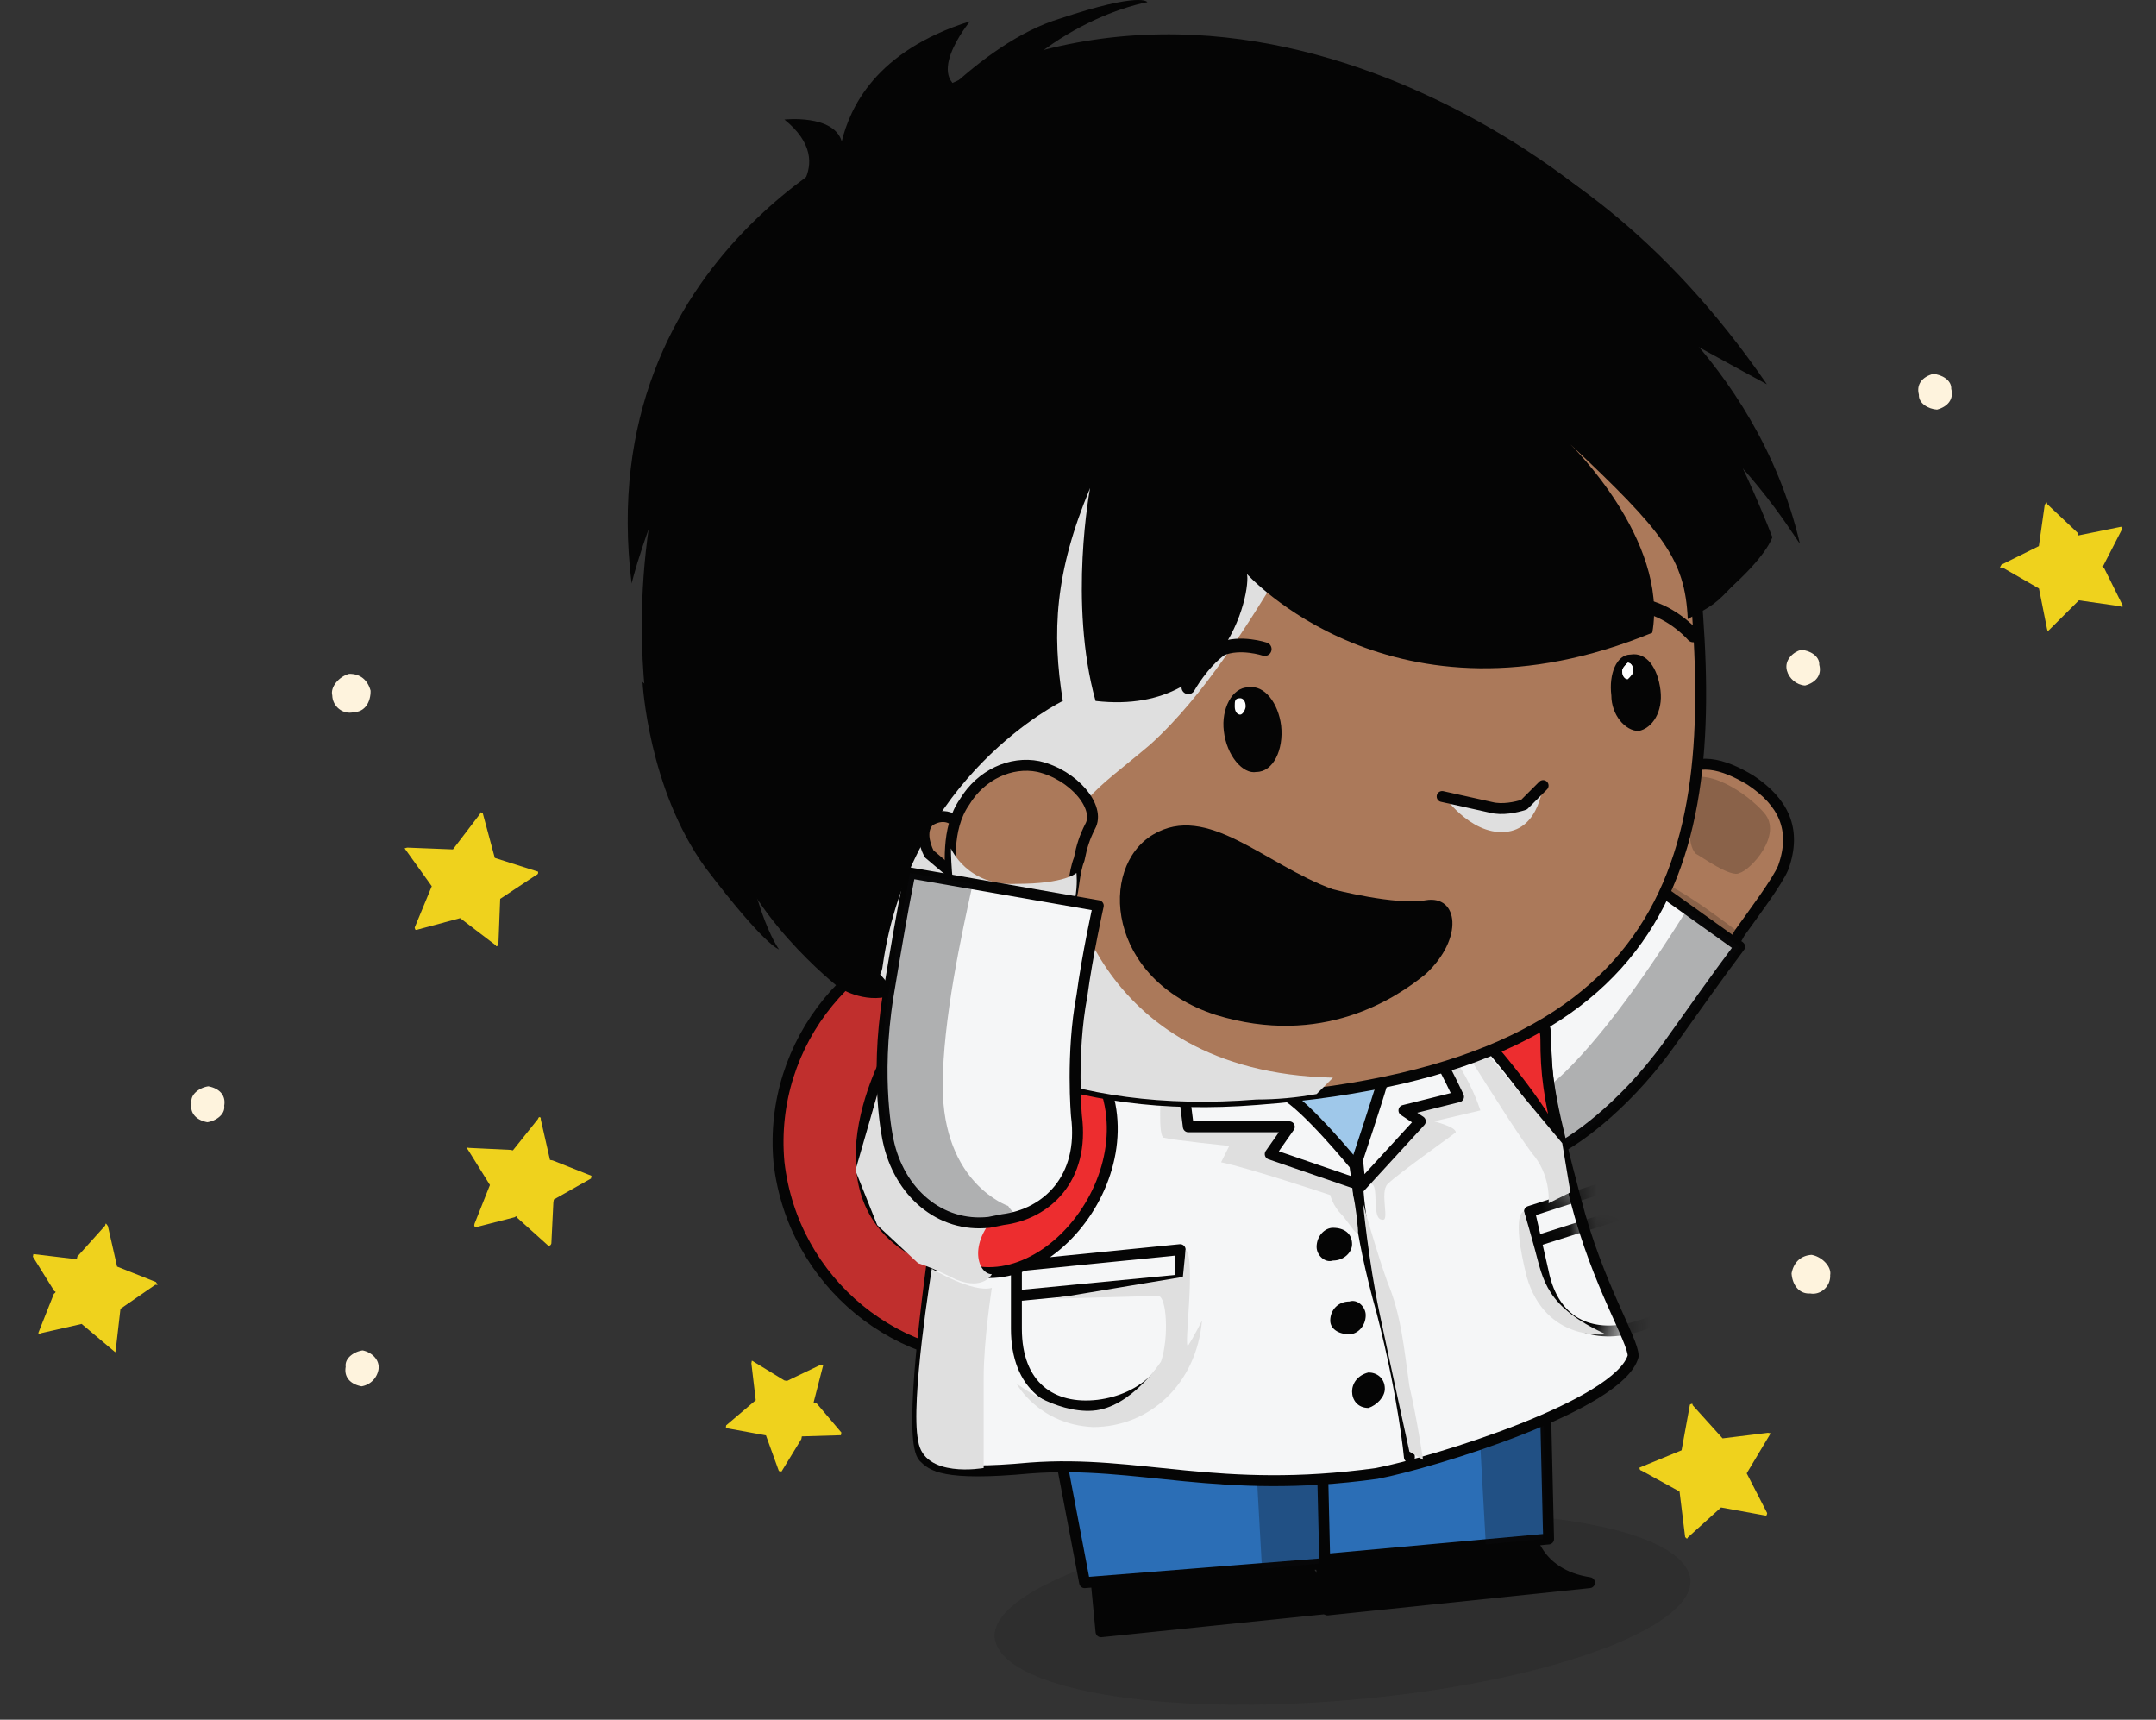 <svg xmlns="http://www.w3.org/2000/svg" width="79" height="63" fill="none" viewBox="0 0 79 63">
  <rect x="0" y="0" width="79" height="63" fill="#333333" stroke="none"/>
  <path fill="#EFD21D" d="m51.221 46.043.553 1.422.099.018 1.475.27c.099.019.08.117.08.117l-1.2 1-.017.1.141 1.448c.08.117-.018.099-.018.099l-1.385-.762-1.44.65s-.1-.017-.081-.116l.368-1.457.018-.099-1.117-1.119s.018-.098.117-.08l1.449-.142.098.018.762-1.385.098.018Zm-34.037-3.992 1.512.073.098.018.922-1.153c.018-.098.117-.08.099.019l.338 1.485.099.018 1.421.564-.018.099-1.36.768-.018.098-.074 1.512s-.018.098-.116.08l-1.135-1.021c.012-.066-.02-.072-.098-.018l-1.387.356c-.098-.018-.098-.018-.08-.116l.565-1.422-.786-1.262c-.08-.116-.08-.116.018-.098Zm-15.961 3.89 1.592.19.018-.098 1.02-1.135c.019-.099.019-.099.1.018L4.29 46.4l1.422.565c.08.117.08.117-.018.099l-1.28.883-.172 1.494-.018.098-1.233-1.038-1.485.338c-.116.08-.098-.018-.098-.018l.565-1.422c.077-.053.083-.086.018-.098l-.786-1.262.018-.099Zm26.327 3.903 1.19.726.098.018L30.064 50l.098.018-.35 1.36.098.017.92 1.084-.018.098-1.431.043-.018.099-.726 1.188-.098-.018-.473-1.306-.098-.018-1.279-.234c-.098-.018-.098-.018-.08-.116l1.083-.92-.16-1.351.018-.099Zm32.527 3.919 1.539-.633.018-.099.288-1.574s.116-.08.098.018l1.099 1.218 1.664-.204.098.018-.878 1.466.75 1.459c-.019.098-.019.098-.117.08l-1.574-.288-1.218 1.1c-.017.098-.098-.019-.098-.019l-.204-1.664-1.385-.762c-.098-.018-.08-.116-.08-.116Z"/>
  <path fill="#FEF3DD" d="M47.902 55.297c.044.313-.305.554-.618.598-.394-.072-.653-.323-.58-.716-.045-.314.304-.554.617-.599.394.072.653.323.58.717Zm-8.8-9.134c.044.313-.323.653-.716.581-.314.044-.653-.323-.581-.716-.044-.313.323-.652.716-.58.412-.027.653.322.58.715Zm27.959.542c.026.411-.34.75-.734.679-.412.026-.653-.323-.68-.734.073-.394.324-.653.735-.68.393.073.733.44.68.735ZM8.215 40.511c.044.314-.305.555-.618.6-.394-.073-.653-.324-.58-.717-.045-.313.304-.554.617-.598.394.072.653.322.58.715Zm5.65 9.676a.752.752 0 0 1-.617.599c-.394-.072-.653-.323-.581-.717-.044-.313.305-.554.618-.598.295.054.652.322.58.716Z"/>
  <path fill="#EFD21D" d="m27.906 23.51-.434 1.464-.096.026-1.449.39c-.096.026-.07.123-.07.123l1.278.899.026.096-.022 1.456c-.07.123.026.097.026.097l1.318-.874 1.49.53s.096-.025.07-.122l-.487-1.422-.026-.097 1.021-1.207s-.026-.097-.123-.07l-1.455-.022-.097.026-.873-1.318-.097.026ZM61.5 16.732l-1.5.197-.097.026-1.014-1.072c-.026-.097-.123-.071-.097.026l-.215 1.507s-.032.01-.096.026l-1.37.68.026.097 1.418.653s.01.032.026.097l.198 1.5s.026.097.122.07l1.047-1.11c-.017-.065.015-.073.097-.026l1.411.24c.097-.025.097-.026.07-.122l-.68-1.37.68-1.323c.07-.122.07-.122-.026-.096Zm16.227 2.564-1.571.32-.026-.096-1.111-1.047c-.026-.097-.026-.097-.097.026l-.214 1.507-1.37.68c-.071.123-.071.123.026.098l1.348.775.294 1.474.026.097 1.143-1.137 1.508.215c.123.07.097-.026.097-.026l-.68-1.37c-.082-.047-.09-.08-.026-.097l.679-1.322-.026-.097ZM51.81 25.352l-1.125.82-.097.027-1.27-.486-.097.026.461 1.326-.096.026-.828 1.155.026.097 1.43-.075.026.096.82 1.125.097-.026.364-1.34.096-.027 1.256-.338c.096-.026.096-.026.07-.123l-1.155-.828.048-1.359-.026-.096Zm-32.094 6.581-1.586-.504-.026-.097-.416-1.545s-.123-.07-.097.026l-.995 1.304-1.675-.066-.096.026.996 1.389-.627 1.515c.025.097.026.097.122.07l1.545-.416 1.304.995c.026.097.097-.026.097-.026l.066-1.675 1.318-.873c.096-.026.07-.123.07-.123Z"/>
  <path fill="#FEF3DD" d="M31.976 32.46c-.018.316.35.527.665.545.386-.104.624-.375.52-.761.018-.316-.35-.527-.665-.546-.386.104-.624.376-.52.762Zm8.019-9.826c-.019.315.375.623.761.52.316.018.624-.376.52-.762.018-.316-.376-.624-.762-.52-.412.008-.624.375-.52.762Zm-27.82 2.839c.007.412.401.72.787.617.413-.008.624-.376.617-.788-.105-.386-.376-.624-.788-.616-.386.104-.694.497-.616.787ZM70.312 14.46c-.018.315.35.527.665.545.386-.104.624-.375.52-.761.018-.316-.35-.527-.665-.546-.386.104-.624.375-.52.761Zm-4.836 10.107c.079.29.35.527.665.546.387-.104.624-.376.52-.762.019-.316-.35-.527-.665-.545-.29.078-.624.375-.52.76Z"/>
  <path fill="#1C1C1A" d="M36.443 59.979c.2 1.9 6 2.9 13 2.3 7.1-.6 12.6-2.6 12.5-4.4-.2-1.9-6-2.9-13-2.3-7 .6-12.6 2.6-12.5 4.4Z" opacity=".2"/>
  <path fill="#AB795A" stroke="#050505" stroke-linecap="round" stroke-linejoin="round" stroke-width=".4" d="M59.243 31.98c.3-.6 1.5-2.8 2.1-3.5.8-.8 1.8-.5 2.8.1 1.2.8 1.7 1.799 1.2 3.199-.2.5-1.1 1.7-1.6 2.4-.4.8-1.8 2.4-3.6 1.3-1.9-1.1-1.3-2.8-.9-3.5Z"/>
  <path fill="#050505" d="M63.743 34.179c-.4.8-1.8 2.4-3.6 1.3-1.9-1.1-1.2-3.1-.8-3.7 1.4.2 2.8 1.2 4.4 2.4Z" opacity=".2" style="mix-blend-mode:multiply"/>
  <path fill="#AB795A" d="m59.743 31.479-.1-1.2c-.1-.5.3-1 .7-1 .5-.1.7.2.8.4.2.4.3.7.3.7"/>
  <path stroke="#050505" stroke-linecap="round" stroke-linejoin="round" stroke-width=".4" d="m59.743 31.479-.1-1.2c-.1-.5.3-1 .7-1 .5-.1.7.2.8.4.2.4.3.7.3.7"/>
  <path fill="#050505" d="M61.343 29.58s.4.299.5.699c.1.5.1.8.3 1 .2.1 1.3.9 1.6.7.4-.1 1.6-1.4.9-2.2-.6-.7-2.2-1.8-3-1.1-.7.7-.3.9-.3.9Z" opacity=".2" style="mix-blend-mode:multiply"/>
  <path fill="#F5F6F7" stroke="#050505" stroke-linecap="round" stroke-linejoin="round" stroke-width=".4" d="M63.743 34.679c-.9 1.2-1.6 2.2-2.6 3.6-1.8 2.5-3.7 3.6-3.7 3.6-1.6 1.1-3.5.9-4.6-.4l-.3-.5c-1-1.2-1.1-3.1.8-4.5 0 0 1.7-1.4 2.9-3.1.9-1.2 1.9-2.7 1.9-2.7l5.6 4Z"/>
  <path fill="#0A0C0F" d="M63.743 34.679c-.9 1.2-1.6 2.2-2.6 3.6-1.8 2.5-3.7 3.6-3.7 3.6-1.6 1.1-3.5.9-4.6-.4l-.3-.5a1.568 1.568 0 0 1-.3-.4h.5s2.2 1.1 4.7-1.4c1.7-1.7 3.4-4.3 4.4-5.9l1.9 1.4Z" opacity=".3"/>
  <path fill="#C02F2D" stroke="#050505" stroke-linecap="round" stroke-linejoin="round" stroke-width=".4" d="M44.543 40.98c.5 4.4-2.8 8.299-7.2 8.799-4.4.4-8.3-2.8-8.8-7.2-.4-4.4 2.8-8.3 7.2-8.8 4.4-.4 8.4 2.8 8.8 7.2Z"/>
  <path fill="#050505" stroke="#050505" stroke-linecap="round" stroke-linejoin="round" stroke-width=".4" d="M56.043 56.079s.2 1.6 2.2 1.9l-9.6 1-.3-2.1c0-1.1-.2-3.2 3.7-3.6 3.6-.3 3.5.9 4 2.8Z"/>
  <path fill="#2B6EB6" stroke="#050505" stroke-linecap="round" stroke-linejoin="round" stroke-width=".4" d="m46.343 48.679 1.6 8.5 8.8-.8-.2-8.5c0-1.1-.1-4.5-5.7-3.8-4.9.6-4.6 3.4-4.5 4.6Z"/>
  <path fill="#0A0C0F" d="M56.243 46.979c.5 2 .3 9.4.3 9.4l-2.1.2-.7-12.5c.3.1 1.8.1 2.5 2.9Z" opacity=".3"/>
  <path fill="#050505" stroke="#050505" stroke-linecap="round" stroke-linejoin="round" stroke-width=".4" d="M47.743 56.98s.2 1.499 2.3 1.799l-9.7 1-.2-2.1c-.1-1-.3-3.2 3.6-3.6 3.6-.3 3.5 1 4 2.9Z"/>
  <path fill="#2B6EB6" stroke="#050505" stroke-linecap="round" stroke-linejoin="round" stroke-width=".4" d="m38.143 49.579 1.6 8.4 8.8-.7-.2-8.5c0-1.2-.1-4.5-5.7-3.8-4.9.6-4.7 3.4-4.5 4.6Z"/>
  <path fill="#0A0C0F" d="M48.043 47.879c.5 2 .3 9.4.3 9.4l-2.1.2-.7-12.5c.3.1 1.8.1 2.5 2.9Z" opacity=".3"/>
  <path fill="#F5F6F7" stroke="#050505" stroke-linecap="round" stroke-linejoin="round" stroke-width=".4" d="M45.743 34.379c4.7-.1 6.4.4 7.6.6 1.5.3 3.3 1.6 3.3 3.1s.2 2.5 1.1 5.9c.8 3.1 2.1 5.1 2.1 5.7-.5 1.8-7.3 3.9-9.4 4.3-5.8.8-8.7-.5-12.7-.2-3.2.3-3.6-.1-3.9-.4-1-1.1 1.8-16.5 1.8-16.5s.4-.6 1.5-1.1c1.9-1 6.6-1.4 8.6-1.4Z"/>
  <path stroke="#050505" stroke-linecap="round" stroke-linejoin="round" stroke-width=".4" d="M43.243 48.08c0 2.1-1.4 3.199-3 3.399-1.7.2-3-.7-3-2.8v-2.3l6-.6v2.3Z"/>
  <path fill="#EE3D3B" d="m43.343 46.879-6.2.6Z"/>
  <path stroke="#050505" stroke-linejoin="round" stroke-width=".4" d="m43.343 46.879-6.2.6"/>
  <path fill="#050505" d="M48.243 45.679c0 .3.3.6.6.5.4 0 .7-.3.7-.6 0-.4-.3-.6-.7-.6-.3 0-.6.3-.6.7Zm.5 2.7c0 .3.3.5.7.5.3 0 .6-.3.6-.7 0-.3-.3-.6-.6-.5-.4 0-.7.3-.7.7Zm.8 2.6c0 .3.2.6.6.6.3-.1.6-.4.6-.7 0-.4-.3-.6-.6-.6-.4.1-.6.4-.6.7Z"/>
  <path fill="#FEFEFE" d="M49.743 43.279s0 1.6.9 4.8c.8 3.1 1 5.3 1 5.3"/>
  <path stroke="#050505" stroke-linecap="round" stroke-linejoin="round" stroke-width=".4" d="M49.743 43.279s0 1.6.9 4.8c.8 3.1 1 5.3 1 5.3"/>
  <path fill="#9FC8EA" d="m49.443 42.879.5-.2.7-4.8s.3-3.1-4.6-2.9c-4.4.3-1.8 3.7.1 5 1.4 1 3.3 2.9 3.3 2.9Z"/>
  <mask id="a" width="8" height="10" x="52" y="41" maskUnits="userSpaceOnUse" style="mask-type:luminance">
    <path fill="#fff" d="m56.943 41.679 2.69 7.81-4.8 1.1-2.12-6.98 4.23-1.93Z"/>
  </mask>
  <g mask="url(#a)">
    <path stroke="#050505" stroke-linecap="round" stroke-linejoin="round" stroke-width=".4" d="M62.343 44.679c.5 2-.6 3.4-2.3 3.9-1.6.5-3.1 0-3.5-2l-.5-2.2 5.9-1.9.4 2.2Z"/>
    <path fill="#EE3D3B" d="m62.243 43.58-6 1.899Z"/>
    <path stroke="#050505" stroke-linejoin="round" stroke-width=".4" d="m62.243 43.58-6 1.899"/>
  </g>
  <path fill="#DFDFDF" d="M36.343 47.179s-.3 1.9-.3 3.3v3.3s-2.2.4-2.4-1c-.3-1.4.5-6.3.5-6.3s1.5.9 2.2.7Zm13.4-2.3c.1.7-.3-.1-.6-.4-.3-.3-.4-.7-.4-.7s-3-1-4-1.2l.3-.6s-2-.2-2.4-.3c-.4-.1.2-5.4.5-6.4 0 0 .4 2.4 1.7 3.6 1.2 1.2 3.7 2.8 4.1 3.4.5.7.7 1.5.8 2.6Z" style="mix-blend-mode:multiply"/>
  <path fill="#F5F6F7" d="M42.943 35.679c.1 1.7.6 5.6.6 5.6h3.7l-.7 1 3.2 1.1-.1-.7s-1.8-2.2-2.6-2.6c-.7-.5-3.2-2.6-3.3-4.8"/>
  <path stroke="#050505" stroke-linecap="round" stroke-linejoin="round" stroke-width=".4" d="M42.943 35.679c.1 1.7.6 5.6.6 5.6h3.7l-.7 1 3.2 1.1-.1-.7s-1.8-2.2-2.6-2.6c-.7-.5-3.2-2.6-3.3-4.8"/>
  <path fill="#DFDFDF" d="M50.643 35.679s2.8 2.5 3.6 5l-1.7.4s.8.2.8.4c-.1.1-2.1 1.5-2.5 1.9-.3.3.1 1.4-.2 1.3-.4 0-.1-1.3-.4-1.3-.4 0 .3-1.5.3-1.5s1.3-2.7.7-3.8c-.6-1.2-.6-2.4-.6-2.4Z" style="mix-blend-mode:multiply"/>
  <path fill="#F5F6F7" d="M50.343 35.179c1.5 1.5 3.1 5 3.1 5l-2 .5.6.4-2.2 2.4-.1-1s.7-2.1.9-2.8c.1-.7-.2-3-1-4.3"/>
  <path stroke="#050505" stroke-linecap="round" stroke-linejoin="round" stroke-width=".4" d="M50.343 35.179c1.5 1.5 3.1 5 3.1 5l-2 .5.6.4-2.2 2.4-.1-1s.7-2.1.9-2.8c.1-.7-.2-3-1-4.3"/>
  <path fill="#DFDFDF" d="M49.943 44.08s.5 1.799.9 2.899c.5 1.2.6 2.4.8 3.8.3 1.3.5 2.7.5 2.7l-.5-.3s-.7-3.2-1.1-5.1c-.4-1.9-.6-4-.6-4Zm8.9 4.799s-2.2.3-2.9-2.1c-.6-2.4-.1-2.4-.1-2.4s.1.3.4 1.4c.3 1.1.4 2.1 2.6 3.1Zm-15.4-3.1-.1 1-4.8.8s3.5-.1 3.9-.1c.3 0 .4 1.5.1 2.4 0 0-1.1 1.7-2.5 1.8-1.4.1-2.8-1-2.8-1s.8 1.5 2.8 1.6c2.1 0 3.8-1.6 4-3.9 0 0-.3.6-.5.9-.2.3.3-3.2-.1-3.5Z" style="mix-blend-mode:multiply"/>
  <path fill="#ED2D2F" stroke="#050505" stroke-linecap="round" stroke-linejoin="round" stroke-width=".4" d="M39.043 37.779c4 3.4.2 9.4-3.3 8.8-6.9-1.2-3.2-7.9-3.2-7.9s1.7-3.7 6.5-.9Zm17.6.3c0 1.2.1 2.1.6 4.1 0 0 .7 2.5 0 .1-.7-2.3-5.9-7.5-5.9-7.5.2-.1.8.3 1.2 0l.8.2c1.5.3 3.3 1.6 3.3 3.1Z"/>
  <path fill="#DFDFDF" d="M36.343 36.979s2.5 0 3.5 2.3c0 0-1.2-.6-1.9.9-.8 1.5-.2 3.2-1.4 4.3-1.1 1.1-.7 2.2-.2 2.2 0 0-.3.6-1.3.2-1-.5-1.4-.6-1.4-.6l-1.5-1.4-.8-2 1.5-5.2 3.1-.8.4.1Zm15.3-1.8s3.9 6.4 4.6 7.2c.6.8.5 1.7.5 1.7l.8-.4-.3-1.8-5.6-6.7Z" style="mix-blend-mode:multiply"/>
  <path fill="#AB795A" stroke="#050505" stroke-width=".4" d="M25.843 21.179c1 10 6.5 20.2 20.2 19.1 16-1.2 17-9.6 16-19.6-1-9.9-10-17.2-20-16.2-10.1 1-17.2 6.8-16.2 16.7Z"/>
  <path fill="#DFDFDF" d="M39.043 31.679c.1 0 .1-.1 0 0Z" style="mix-blend-mode:multiply"/>
  <path fill="#DFDFDF" d="M25.843 21.179c-1-9.9 6.1-15.7 16.2-16.7 4.8-.5 9.3.9 12.8 3.6.1.4.1.6.1.6s-6.8 10.4-8 12.2c-1.1 1.8-2.8 4.6-4.8 6.4-2 1.7-3.1 2.2-3.1 4.4 0 0 .8 7.6 9.8 7.8l-.6.6c-.733.133-1.467.2-2.2.2-13.7 1.1-19.2-9.1-20.2-19.1Zm27 7.901s1 1.499 2.3 1.399c1.3-.1 1.4-1.8 1.4-1.8s-.6.9-1.3.9c-.6.1-2.4-.5-2.4-.5Z" style="mix-blend-mode:multiply"/>
  <path stroke="#050505" stroke-linecap="round" stroke-linejoin="round" stroke-width=".4" d="m56.543 28.779-.7.7c-.3.1-.8.2-1.2.1l-1.8-.4"/>
  <path stroke="#050505" stroke-linecap="round" stroke-width=".5" d="M46.343 23.779s-.9-.3-1.6 0c-.7.5-1.2 1.4-1.2 1.4m15.5-2.699s.8-.501 1.5-.201c.9.3 1.5 1 1.5 1"/>
  <path fill="#050505" d="M60.843 25.279c.1.8-.3 1.4-.8 1.5-.5 0-1-.6-1-1.3-.1-.8.2-1.5.7-1.5.6-.1 1 .5 1.1 1.3Z"/>
  <path fill="#FEFEFE" d="M59.443 24.58c0 .2.1.299.2.299.1-.1.2-.2.2-.3 0-.2-.1-.3-.2-.3-.1.1-.2.2-.2.3Z"/>
  <path fill="#FEFEFE" d="M59.443 24.58c0 .2.1.299.2.299.1-.1.2-.2.2-.3 0-.2-.1-.3-.2-.3-.1.1-.2.2-.2.3Z"/>
  <path fill="#050505" d="M44.843 26.779c.1.9.7 1.6 1.2 1.5.6 0 1-.8.9-1.7-.1-.8-.6-1.5-1.2-1.4-.6 0-1 .8-.9 1.6Z"/>
  <path fill="#FEFEFE" d="M45.243 25.879c0 .2.1.3.2.3s.2-.2.2-.3c0-.2-.1-.3-.2-.3-.2 0-.2.1-.2.3Z"/>
  <path fill="#050505" d="M33.043 5.08s2.8-3.501 5.8-4.401c3-1 3.2-.6 3.2-.6s-4.2.7-6.7 5"/>
  <path fill="#050505" d="M28.643 7.58s2.2-1.501.1-3.201c0 0 1.8-.2 2.1.8.3-1.2 1.2-3.3 4.7-4.4 0 0-1.9 2.3.1 2.6"/>
  <path fill="#221E1F" d="M25.743 23.179s-3-1.4-1.1 4c1 2.8 4.3 6 4.3 6l-3.2-10Z"/>
  <path fill="#050505" d="M58.743 9.479s5.6 3.6 7.2 10.4c.1.3-1.3-2.3-3.9-4.5m-29.6-10.6s-10.8 4.4-9.3 16.6c0 0 1.8-7.7 9.3-16.6Z"/>
  <path fill="#050505" d="M35.843 14.08c.4-.1-1.3 10.999-6.4 11.799-1.4-3.9.8-7.9.8-7.9-2 3.4-2.1 6.9-1.7 8-.9.3-3.3.5-4.8.2 0 0-3.8-21.6 19.8-23.3 0 0 14-2.1 21.4 16.8 0 0-.2.7-1.7 2-1.2 1-3-7.9-4.4-7.3"/>
  <path fill="#050505" d="M46.043 2.779c2.3.1 11.2.4 18.7 11.3 0 0-20.9-11.3-18.7-11.3Z"/>
  <path fill="#050505" d="M58.343 7.279s-14.7-13-28.6-.8c-13.8 12.2 28.6.8 28.6.8Zm-34.8 17.7s.2 3.9 2.3 6.8c2.2 2.9 2.7 3 2.7 3s-1.2-1.6-1.6-6.5m3.8 7.9s.9.6 1.9.3c.4-.1-1-1.4-1-1.4l-.9 1.1Z"/>
  <path fill="#050505" d="M48.943 4.479s10-1.6 15.5 15.6c0 0 .2.1-.8 1.2-.8.9-.9.9-1.8 1.4-.1-2.2-.9-3.2-4.3-6.4 0 0 3.6 3.5 3 6.9-9.5 3.9-14.9-2.2-14.9-2.2.3-.1-.3 5.3-5.5 4.7-1-3.6-.2-7.8-.2-7.8-1.3 3.1-1.4 5.3-1 7.8-.7.2-2.4-.2-3.5-.5 0 0-3.1-19.6 13.5-20.7Z"/>
  <path fill="#050505" d="M35.443 25.179s-5.3.7-3.2 10.7l-7-6.4s-4.5-10.2 1.9-18.3c6.4-8.1 6.9-2.5 6.9-2.5l3.9 1.8-2.5 14.7Z"/>
  <path fill="#050505" d="M38.943 25.679s-5.6 2.7-6.6 9.7c-.1 1-1.6.8-1.6.8s-3.6-2.8-4.2-6c-.7-3.1 6.7-8 6.7-8l5.7 3.5Z"/>
  <path fill="#AB795A" d="m35.343 32.38-1.3-1.101c-.2-.4-.3-.9 0-1.2.3-.2.6-.2.8-.1.4.1.7.4.7.4"/>
  <path stroke="#050505" stroke-linecap="round" stroke-linejoin="round" stroke-width=".4" d="m35.343 32.38-1.3-1.101c-.2-.4-.3-.9 0-1.2.3-.2.6-.2.8-.1.4.1.7.4.7.4"/>
  <path fill="#AB795A" stroke="#050505" stroke-linecap="round" stroke-linejoin="round" stroke-width=".4" d="M34.843 32.479c0-.7-.2-2.1.5-3.1.6-1 1.7-1.5 2.7-1.3 1.3.3 2.3 1.5 1.9 2.2-.2.4-.3.7-.4 1.2-.2.5-.2 1.2-.3 1.4-.1.7-.8 2.1-2.3 1.9-1.9-.4-2.1-2.3-2.1-2.3Z"/>
  <path fill="#DFDFDF" d="M34.843 31.08s.6 1.399 2.4 1.299c1.8 0 2.2-.4 2.2-.4s.2 1.7-1 2.4c-1.3.6-3 .4-3.3-.8-.3-1.1-.3-2.5-.3-2.5Z" style="mix-blend-mode:multiply"/>
  <path fill="#F5F6F7" stroke="#050505" stroke-linecap="round" stroke-linejoin="round" stroke-width=".4" d="M33.343 31.979c-.3 1.5-.5 2.7-.8 4.5-.5 3.1 0 5.3 0 5.3.4 1.9 1.9 3.2 3.7 3l.5-.1c1.6-.2 3-1.5 2.7-3.8 0 0-.2-2.3.2-4.4.2-1.5.6-3.3.6-3.3l-6.9-1.2Z"/>
  <path fill="#0A0C0F" d="M33.343 31.979c-.3 1.5-.5 2.7-.8 4.5-.5 3.1 0 5.3 0 5.3.4 1.9 1.9 3.2 3.7 3l.5-.1c.2 0 .4-.033.6-.1-.3-.2-.4-.4-.4-.4s-2.4-.8-2.4-4.4c0-2.4.7-5.6 1.1-7.4l-2.3-.4Z" opacity=".3"/>
  <path fill="#050505" d="M48.843 32.579s2.3.6 3.4.4c1.2-.2 1.4 1.4 0 2.7-1.1.9-3.8 2.7-7.7 1.5-4-1.3-4.3-5.4-2.3-6.6 2-1.2 4.1 1.1 6.6 2Z"/>
</svg>
